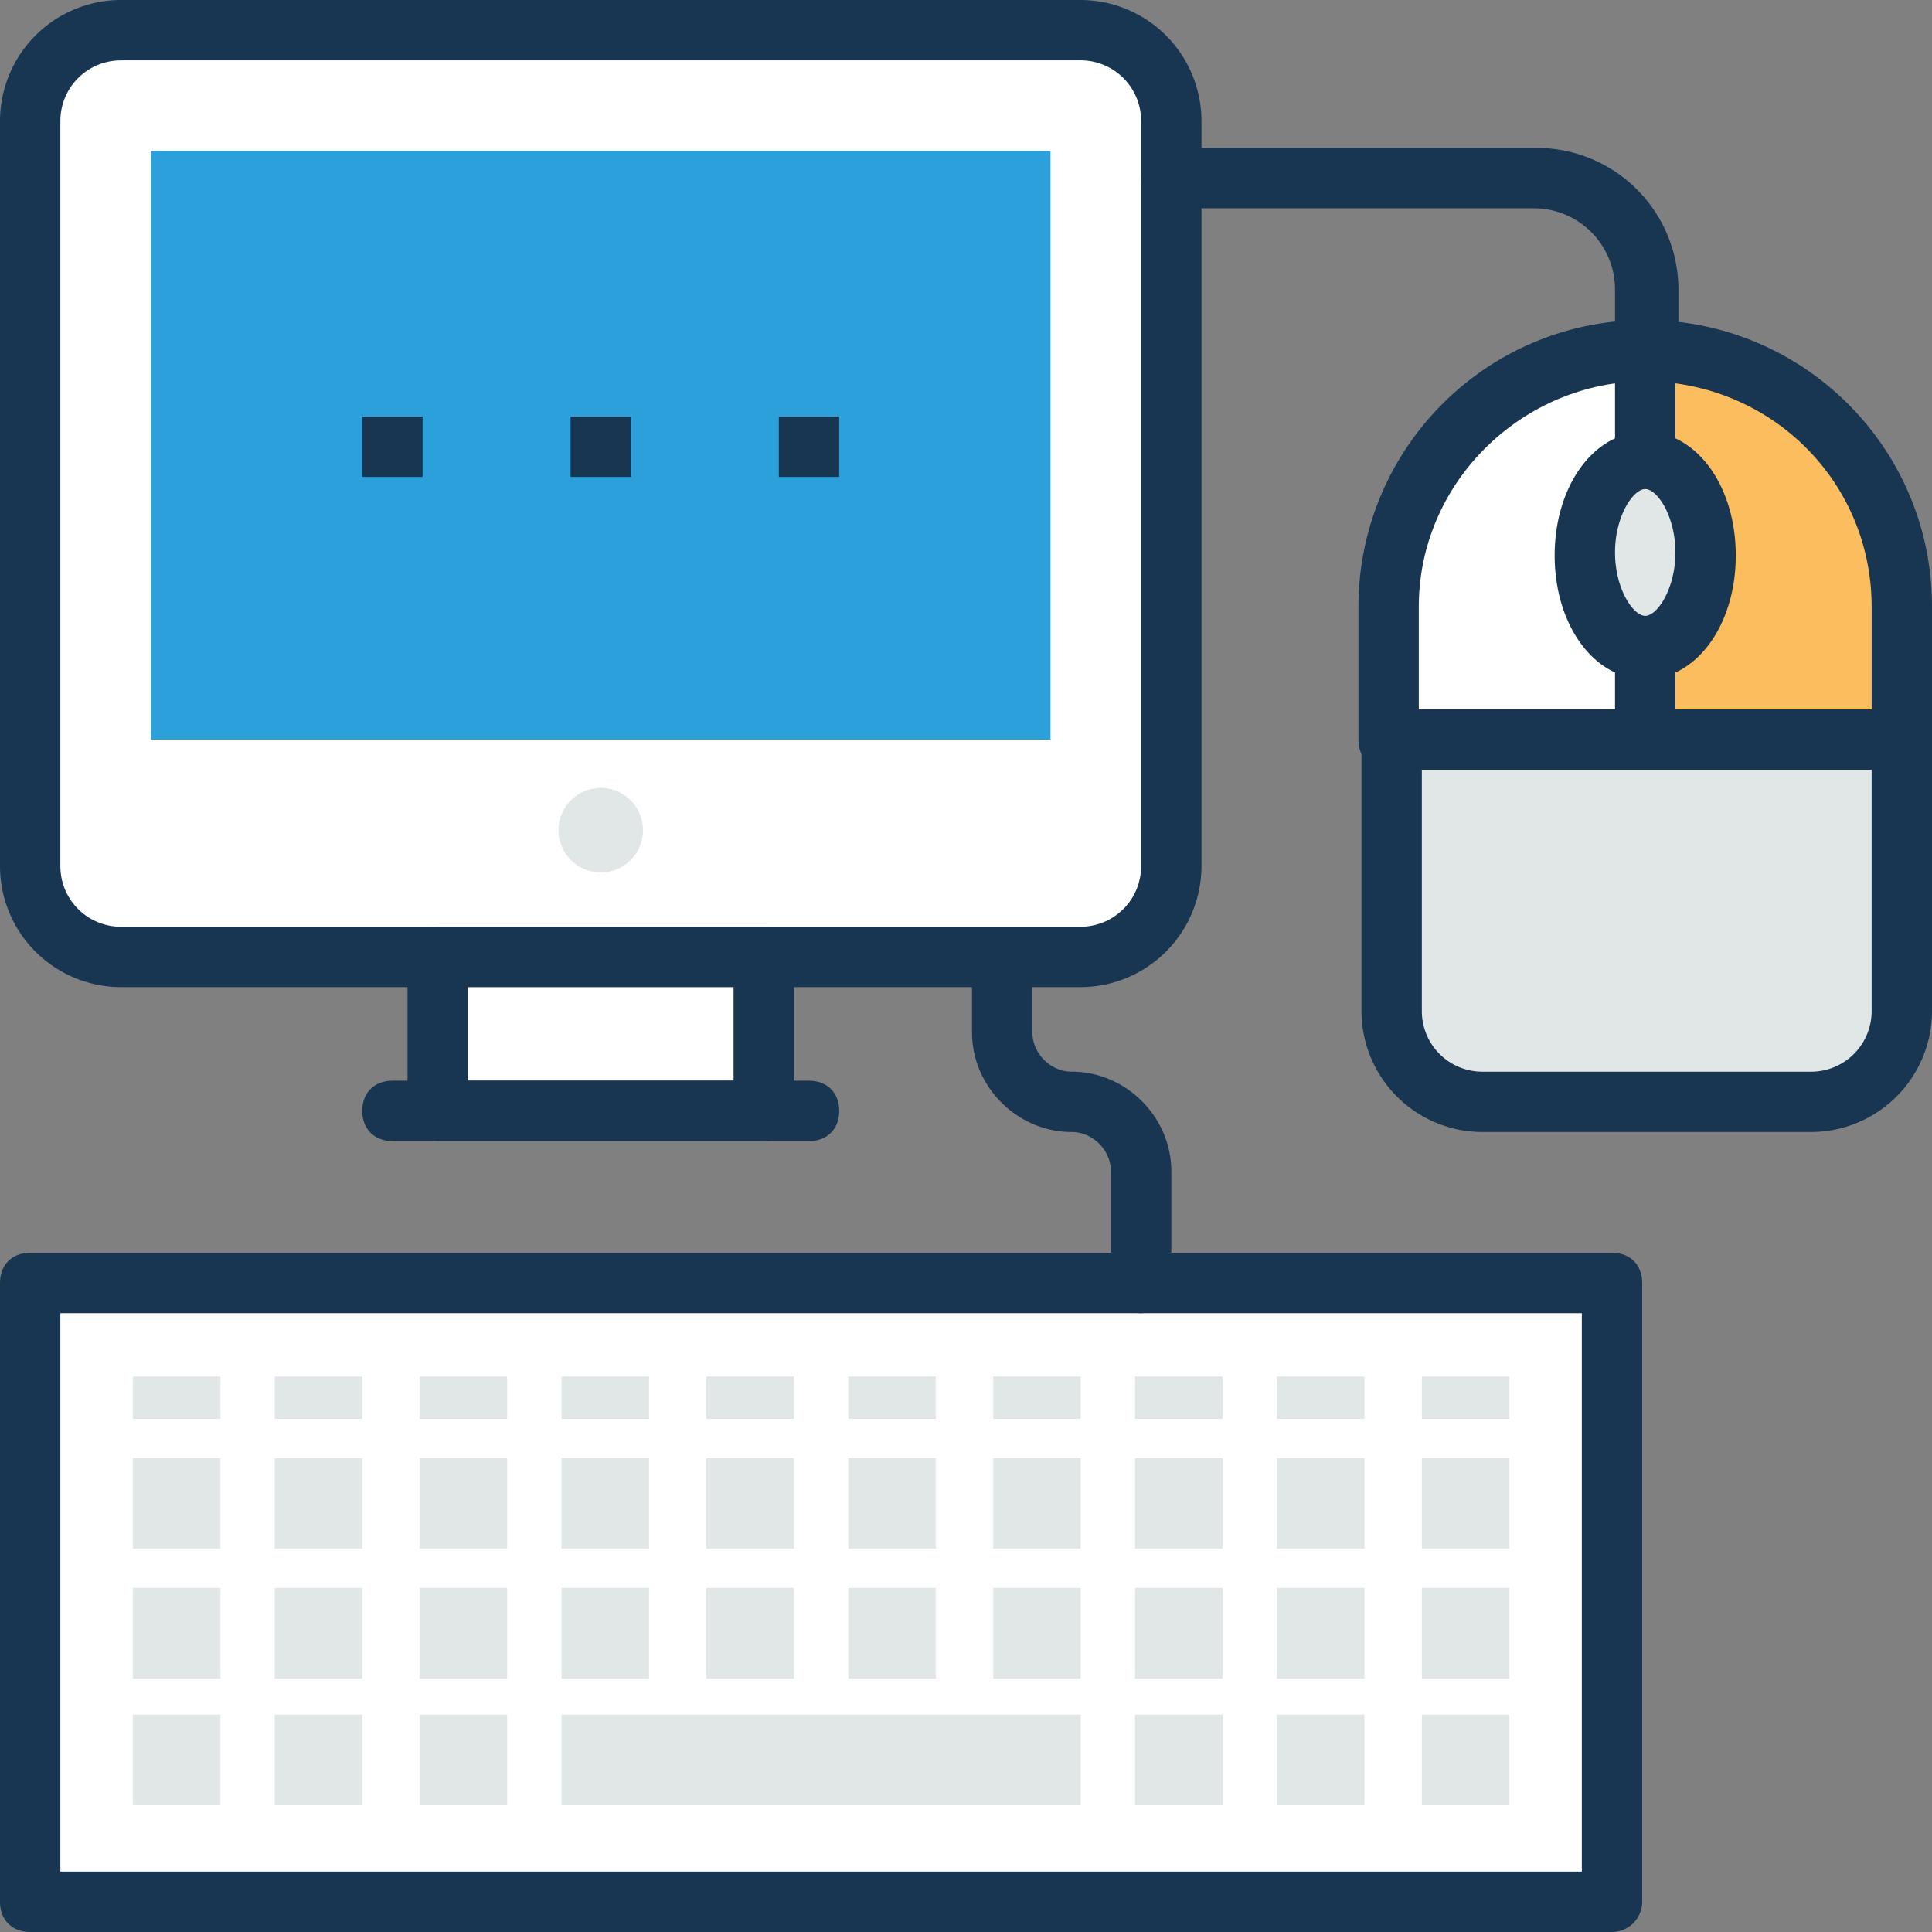 <svg xmlns="http://www.w3.org/2000/svg" viewBox="0 0 504.12 504.12">
  <rect x="0" y="0" width="504.12" height="504.12" fill="#808080" stroke="none"/>
  <path fill="#fff" d="M282 7.88H31.5C18.13 7.88 7.89 18.12 7.89 31.5v194.56c0 13.39 10.24 23.63 23.63 23.63h250.48c13.4 0 23.64-10.24 23.64-23.63V31.5c0-13.4-11.03-23.63-23.64-23.63z"/>
  <path fill="#183651" d="M282 257.57H31.5A31.6 31.6 0 0 1 0 226.07V31.5A31.6 31.6 0 0 1 31.5 0H282a31.6 31.6 0 0 1 31.5 31.5v194.57a31.6 31.6 0 0 1-31.5 31.5zM31.5 15.75a15.8 15.8 0 0 0-15.75 15.76v194.56a15.8 15.8 0 0 0 15.76 15.75h250.48a15.8 15.8 0 0 0 15.76-15.75V31.5a15.8 15.8 0 0 0-15.76-15.76H31.51z"/>
  <path fill="#2ca0da" d="M39.38 39.38h234.73v153.6H39.38z"/>
  <path fill="#fff" d="M7.88 334.77h412.75v161.48H7.88z"/>
  <path fill="#183651" d="M420.63 504.12H7.88c-4.73 0-7.88-3.15-7.88-7.87V334.77c0-4.73 3.15-7.88 7.88-7.88h412.75c4.72 0 7.87 3.15 7.87 7.88v161.48a7.9 7.9 0 0 1-7.87 7.87zM15.75 488.37h397V342.65h-397v145.72z"/>
  <g fill="#e1e6e7">
    <path d="M34.66 359.19H57.5v11.03H34.66zM71.68 359.19h22.84v11.03H71.68zM109.49 359.19h22.84v11.03h-22.84zM146.51 359.19h22.84v11.03h-22.84zM184.32 359.19h22.84v11.03h-22.84zM221.34 359.19h22.84v11.03h-22.84zM259.15 359.19h22.84v11.03h-22.84zM296.17 359.19h22.84v11.03h-22.84zM333.19 359.19h22.84v11.03h-22.84zM371 359.19h22.84v11.03H371zM34.66 380.45H57.5v23.63H34.66zM71.68 380.45h22.84v23.63H71.68zM109.49 380.45h22.84v23.63h-22.84zM146.51 380.45h22.84v23.63h-22.84zM184.32 380.45h22.84v23.63h-22.84zM221.34 380.45h22.84v23.63h-22.84zM259.15 380.45h22.84v23.63h-22.84zM296.17 380.45h22.84v23.63h-22.84zM333.19 380.45h22.84v23.63h-22.84zM371 380.45h22.84v23.63H371zM34.66 414.33H57.5v23.63H34.66zM71.68 414.33h22.84v23.63H71.68zM109.49 414.33h22.84v23.63h-22.84zM146.51 414.33h22.84v23.63h-22.84zM184.32 414.33h22.84v23.63h-22.84zM221.34 414.33h22.84v23.63h-22.84zM259.15 414.33h22.84v23.63h-22.84zM296.17 414.33h22.84v23.63h-22.84zM333.19 414.33h22.84v23.63h-22.84zM371 414.33h22.84v23.63H371zM34.66 447.41H57.5v23.63H34.66zM71.68 447.41h22.84v23.63H71.68zM109.49 447.41h22.84v23.63h-22.84zM296.17 447.41h22.84v23.63h-22.84zM333.19 447.41h22.84v23.63h-22.84zM371 447.41h22.84v23.63H371zM146.51 447.41h135.48v23.63H146.51z"/>
  </g>
  <path fill="#fff" d="M114.22 249.7h85.07v40.17h-85.07z"/>
  <path fill="#183651" d="M199.29 297.75h-85.07c-4.73 0-7.88-3.15-7.88-7.88V249.7c0-4.73 3.15-7.88 7.88-7.88h85.07c4.72 0 7.87 3.15 7.87 7.88v40.17c0 4.73-3.15 7.88-7.87 7.88zm-77.2-15.76h69.32v-24.41h-69.32v24.41z"/>
  <path fill="#183651" d="M211.1 297.75H102.4c-4.73 0-7.88-3.15-7.88-7.88s3.15-7.88 7.88-7.88h108.7c4.73 0 7.88 3.15 7.88 7.88s-3.15 7.88-7.88 7.88z"/>
  <circle cx="156.75" cy="216.62" r="11.03" fill="#e1e6e7"/>
  <path fill="#fbbd5e" d="M496.25 158.33a66.9 66.9 0 0 0-66.96-66.96v101.61h66.96v-34.65z"/>
  <path fill="#183651" d="M496.25 200.86h-66.96c-4.72 0-7.88-3.15-7.88-7.88V91.38c0-4.73 3.16-7.88 7.88-7.88 40.96 0 74.83 33.08 74.83 74.83v34.65a7.9 7.9 0 0 1-7.87 7.88zm-59.08-15.75h51.2v-26.78c0-29.94-22.06-54.36-51.2-58.3v85.08z"/>
  <path fill="#fff" d="M363.13 158.33v34.65h66.16V91.38c-36.23 0-66.16 29.93-66.16 66.95z"/>
  <path fill="#183651" d="M429.3 200.86h-66.96c-4.73 0-7.88-3.15-7.88-7.88v-34.65c0-40.96 33.08-74.83 74.83-74.83 4.73 0 7.88 3.15 7.88 7.87v101.61a7.9 7.9 0 0 1-7.88 7.88zM371 185.11h50.41v-85.07c-28.35 3.94-51.2 28.35-51.2 58.29v26.78h.8z"/>
  <path fill="#e1e6e7" d="M363.13 192.99v70.89c0 13.39 10.24 23.63 23.63 23.63h85.85c13.4 0 23.64-10.24 23.64-23.63v-70.9H363.13z"/>
  <path fill="#183651" d="M472.62 295.38h-85.86a31.6 31.6 0 0 1-31.51-31.5v-70.9c0-4.72 3.15-7.87 7.88-7.87h133.12c4.72 0 7.87 3.15 7.87 7.87v70.9a31.6 31.6 0 0 1-31.5 31.5zM371 200.87v63.02a15.8 15.8 0 0 0 15.76 15.75h85.86a15.8 15.8 0 0 0 15.75-15.75v-63.02H371z"/>
  <ellipse cx="429.29" cy="144.15" fill="#e1e6e7" rx="15.75" ry="24.42"/>
  <g fill="#183651">
    <path d="M429.3 177.23c-13.4 0-23.64-14.18-23.64-32.3s10.24-32.29 23.63-32.29 23.63 14.18 23.63 32.3-10.24 32.3-23.63 32.3zm0-49.62c-3.16 0-7.89 7.08-7.89 16.54s4.73 16.54 7.88 16.54c3.15 0 7.88-7.09 7.88-16.54s-4.73-16.54-7.88-16.54zM429.3 99.25c-4.73 0-7.89-3.15-7.89-7.88V75.62a21.18 21.18 0 0 0-21.26-21.27h-94.53c-4.72 0-7.87-3.15-7.87-7.88s3.15-7.87 7.87-7.87h95.31a36.98 36.98 0 0 1 37.03 37.02v15.75c-.8 4.73-3.94 7.88-8.67 7.88zM297.75 342.65c-4.73 0-7.88-3.15-7.88-7.88v-29.15c0-5.51-4.73-10.24-10.24-10.24-14.18 0-26-11.81-26-25.99v-18.9c0-4.73 3.16-7.88 7.88-7.88s7.88 3.15 7.88 7.87v18.91c0 5.51 4.73 10.24 10.24 10.24 14.18 0 26 11.81 26 26v29.14a7.9 7.9 0 0 1-7.88 7.88zM94.52 108.7h15.75v15.75H94.52zM148.87 108.7h15.75v15.75h-15.75zM203.22 108.7h15.75v15.75h-15.75z"/>
  </g>
</svg>
